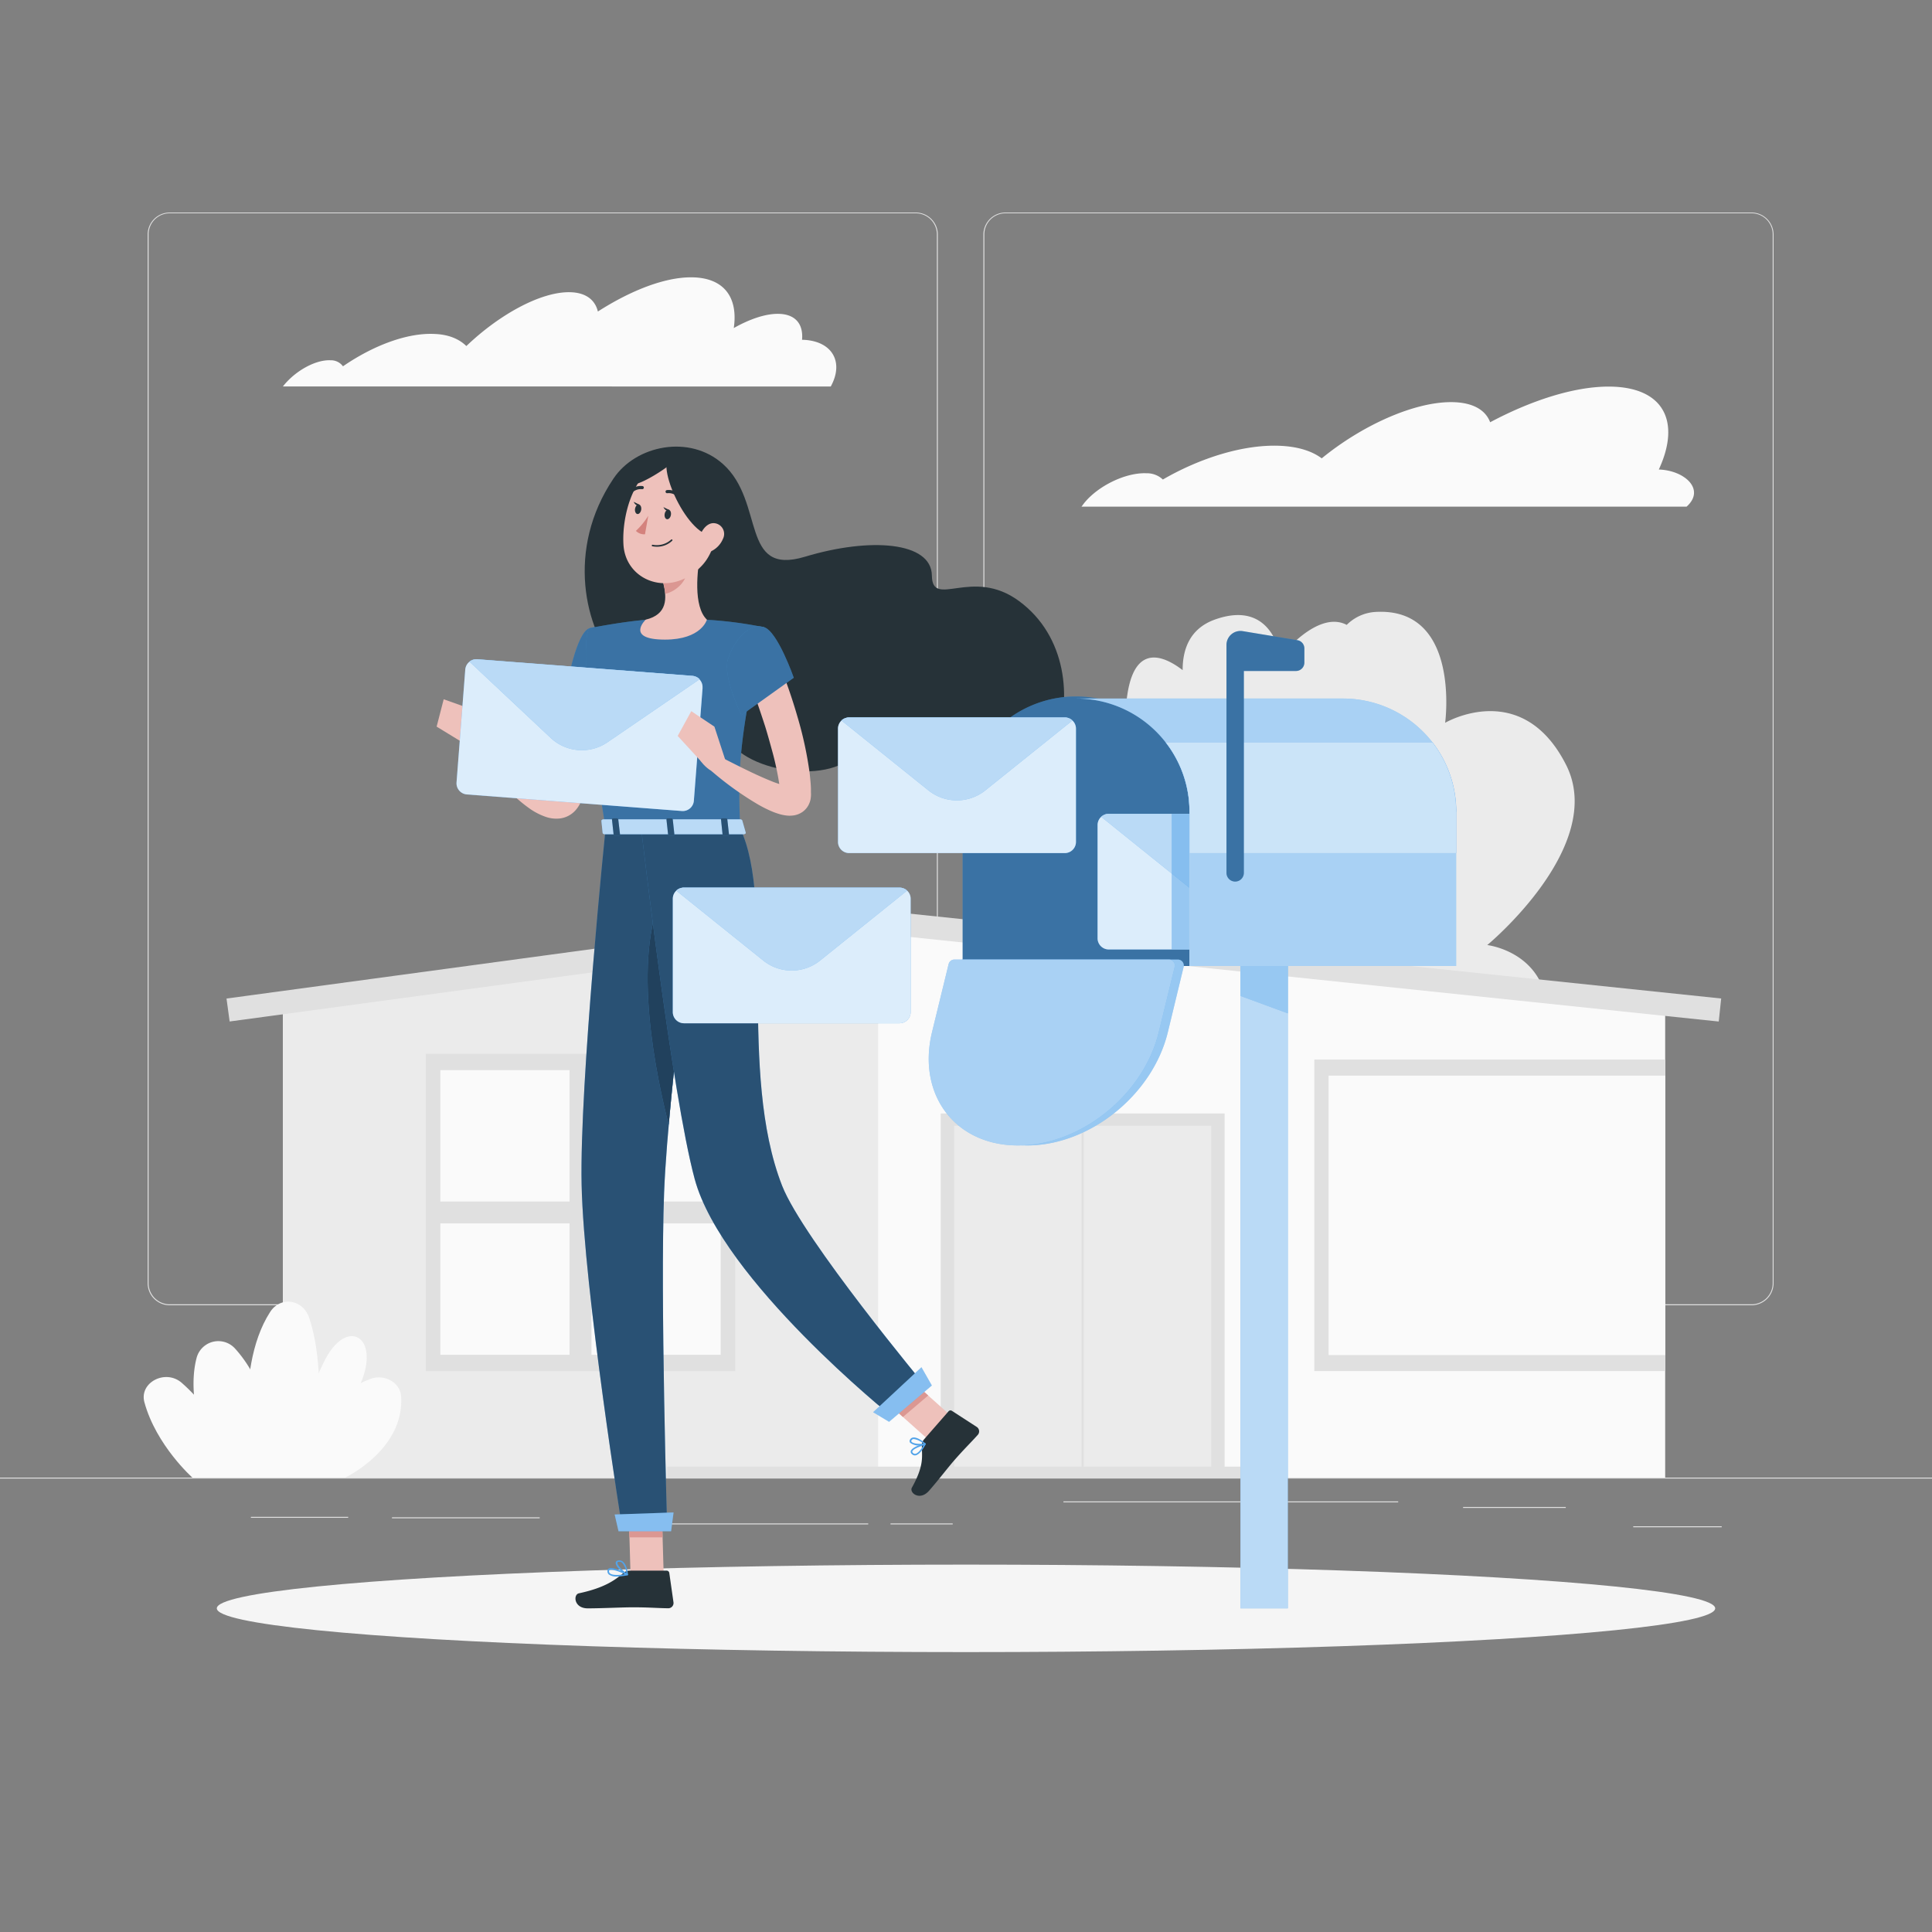 <svg xmlns="http://www.w3.org/2000/svg" viewBox="0 0 500 500"><rect x="0" y="0" width="500" height="500" fill="#808080" stroke="none"/><g id="freepik--background-complete--inject-20"><rect y="382.4" width="500" height="0.25" style="fill:#e0e0e0"></rect><rect x="378.65" y="390" width="26.57" height="0.25" style="fill:#e0e0e0"></rect><rect x="422.68" y="395" width="22.9" height="0.25" style="fill:#e0e0e0"></rect><rect x="230.46" y="394.26" width="16.1" height="0.25" style="fill:#e0e0e0"></rect><rect x="164.61" y="394.26" width="60.09" height="0.25" style="fill:#e0e0e0"></rect><rect x="101.44" y="392.68" width="38.23" height="0.25" style="fill:#e0e0e0"></rect><rect x="275.22" y="388.56" width="86.63" height="0.25" style="fill:#e0e0e0"></rect><rect x="64.93" y="392.56" width="25.18" height="0.25" style="fill:#e0e0e0"></rect><path d="M237,337.8H43.91a5.71,5.71,0,0,1-5.7-5.71V60.66A5.71,5.71,0,0,1,43.91,55H237a5.71,5.71,0,0,1,5.71,5.71V332.09A5.71,5.71,0,0,1,237,337.8ZM43.91,55.2a5.46,5.46,0,0,0-5.45,5.46V332.09a5.46,5.46,0,0,0,5.45,5.46H237a5.47,5.47,0,0,0,5.46-5.46V60.66A5.47,5.47,0,0,0,237,55.2Z" style="fill:#e0e0e0"></path><path d="M453.31,337.8H260.21a5.72,5.72,0,0,1-5.71-5.71V60.66A5.72,5.72,0,0,1,260.21,55h193.1A5.71,5.71,0,0,1,459,60.66V332.09A5.71,5.71,0,0,1,453.31,337.8ZM260.21,55.2a5.47,5.47,0,0,0-5.46,5.46V332.09a5.47,5.47,0,0,0,5.46,5.46h193.1a5.47,5.47,0,0,0,5.46-5.46V60.66a5.47,5.47,0,0,0-5.46-5.46Z" style="fill:#e0e0e0"></path><rect x="313.9" y="256.59" width="19.3" height="125.81" transform="translate(647.1 638.98) rotate(180)" style="fill:#ebebeb"></rect><rect x="309.27" y="288.53" width="3.32" height="59.27" transform="translate(728.95 470.35) rotate(154.35)" style="fill:#ebebeb"></rect><path d="M315.92,298.22s3.54,17.42,22.39,12.29c8.24-2.25,10-8.44,9.62-14.36,7.62,5.43,19.08,9.85,18-13.95,0,0,24.55,18.71,32.78-8.19s-13.81-29.43-13.81-29.43,31-25.61,20.42-46.6C393.89,175.37,374,187.06,374,187.06s4.11-30-18.06-28.69a11.46,11.46,0,0,0-7.41,3.35c-7.59-4-17.17,8.28-17.17,8.28s-1.91-15.08-17-9.64c-6.59,2.38-8.31,7.9-8.29,13.07-5.71-4.38-14.5-7.67-14.82,13.13,0,0-18.36-15.17-26.18,8.82s9.38,25.1,9.38,25.1-25.66,24-18.39,41.87c7.82,19.25,24,8,24,8s-3.95,22.19,8.8,24.21a11.13,11.13,0,0,0,5.13,11.6C304.17,312.12,315.92,298.22,315.92,298.22Z" style="fill:#ebebeb"></path><polygon points="430.95 259.91 430.95 382.4 73.2 382.4 73.2 259.47 227.27 238.61 430.95 259.91" style="fill:#fafafa"></polygon><polygon points="227.27 238.61 73.2 259.47 73.2 382.4 227.27 382.4 227.27 238.61" style="fill:#ebebeb"></polygon><rect x="243.46" y="288.17" width="73.48" height="94.23" transform="translate(560.39 670.57) rotate(180)" style="fill:#e0e0e0"></rect><rect x="234.67" y="303.6" width="91.05" height="66.54" transform="translate(617.07 56.68) rotate(90)" style="fill:#ebebeb"></rect><rect x="234.67" y="336.59" width="91.05" height="0.56" transform="translate(617.07 56.68) rotate(90)" style="fill:#e0e0e0"></rect><polygon points="444.81 264.37 227.31 241.63 59.43 264.36 58.62 258.42 227.22 235.59 227.58 235.63 445.44 258.41 444.81 264.37" style="fill:#e0e0e0"></polygon><path d="M429.3,121.51c5.8-12.53,1.2-21.46-13-21.46-8.89,0-19.92,3.52-30.65,9.23-1.22-3.26-4.63-5.21-10.13-5.21-9.67,0-23,6-33.46,14.55-2.53-1.9-6.19-3.06-10.9-3.25-9.26-.38-20.47,3.09-30.21,8.73a6,6,0,0,0-4.29-1.62c-5.34-.22-12.56,3.28-16.15,7.81l-.62.83h156.6C441.45,126.68,436,121.73,429.3,121.51Z" style="fill:#fafafa"></path><path d="M208.76,88a11.71,11.71,0,0,0-1.19-.06c.37-4.1-1.75-6.72-6.29-6.72-3.27,0-7.29,1.37-11.38,3.68,1.17-8-2.58-13.13-11.07-13.13-6.86,0-15.53,3.37-24.1,8.85-.75-3.12-3.27-5-7.51-5-7.45,0-18,5.78-26.53,13.94h0c-1.84-1.82-4.59-3-8.21-3.13-7.1-.36-15.91,3-23.72,8.37a3.84,3.84,0,0,0-3.22-1.56c-3.88-.2-9.23,2.79-12.33,6.78H215C218.33,94,215.68,88.7,208.76,88Z" style="fill:#fafafa"></path><path d="M65,382.4H49.79s-9.37-8.33-12.42-19.5c-1.4-5.14,5.51-8.7,9.69-5C56.86,366.49,65,382.4,65,382.4Z" style="fill:#fafafa"></path><path d="M71.42,382.4H56.2s-8.71-17.88-5.34-30.9a5.82,5.82,0,0,1,10-2.46C72.34,361.71,71.42,382.4,71.42,382.4Z" style="fill:#fafafa"></path><path d="M71.44,382.4h9.83s6.16-10.87,12-24.22c5.4-12.46-3.8-17.66-9.58-5.42C76.29,368.33,71.44,382.4,71.44,382.4Z" style="fill:#fafafa"></path><path d="M74.13,382.4H89.35s15.33-7.25,14.47-21c-.22-3.59-4.33-5.93-8-4.53C79.52,363.15,74.13,382.4,74.13,382.4Z" style="fill:#fafafa"></path><path d="M65.58,382.4H80.81S85.41,357,80,341c-1.63-4.78-7.42-5.62-10.09-1.46C59.94,355,65.58,382.4,65.58,382.4Z" style="fill:#fafafa"></path><rect x="110.2" y="272.72" width="80.07" height="82.11" style="fill:#e0e0e0"></rect><rect x="113.4" y="277.5" width="73.66" height="72.55" transform="translate(464.01 163.55) rotate(90)" style="fill:#fafafa"></rect><rect x="111.75" y="310.94" width="76.96" height="5.67" style="fill:#e0e0e0"></rect><rect x="110.67" y="310.94" width="79.13" height="5.67" transform="translate(464.01 163.55) rotate(90)" style="fill:#e0e0e0"></rect><polyline points="430.95 354.83 340.15 354.83 340.15 274.21 430.95 274.21" style="fill:#e0e0e0"></polyline><rect x="351.24" y="270.97" width="72.32" height="87.11" transform="translate(701.92 -72.87) rotate(90)" style="fill:#fafafa"></rect><circle cx="280.19" cy="266.71" r="11.12" transform="translate(-44 477.77) rotate(-76.65)" style="fill:#fff"></circle><rect x="172.66" y="379.56" width="158.83" height="2.85" style="fill:#e0e0e0"></rect></g><g id="freepik--Shadow--inject-20"><ellipse cx="250" cy="416.24" rx="193.89" ry="11.32" style="fill:#f5f5f5"></ellipse></g><g id="freepik--Character--inject-20"><path d="M158.6,173c-.17,2.85-.5,5.47-.87,8.18s-.88,5.36-1.45,8A89.24,89.24,0,0,1,151.46,205l-.86,1.92-.22.48-.11.24c0,.08-.06.14-.14.31a8.3,8.3,0,0,1-1.13,1.69,6.49,6.49,0,0,1-4.11,2.18,8.37,8.37,0,0,1-3.52-.37,16.82,16.82,0,0,1-4.45-2.3,37.58,37.58,0,0,1-3.38-2.73,77.7,77.7,0,0,1-10.7-12.33l3.32-2.81c1.85,1.74,3.79,3.5,5.72,5.18s3.92,3.28,5.91,4.71a32.58,32.58,0,0,0,3,1.92,10.17,10.17,0,0,0,2.63,1.11c.31.06.51,0,.37,0a1.23,1.23,0,0,0-.73.34c-.07.06-.08.07-.07,0l.3-.79.65-1.72a100.76,100.76,0,0,0,3.82-14.54c.5-2.48.85-5,1.23-7.52s.64-5.1.86-7.49Z" style="fill:#eec1bb"></path><path d="M152.63,162.56c-3.54.9-6,15.45-6,15.45l9.74,6.63S165.7,170,163,166.07,157.78,161.25,152.63,162.56Z" style="fill:#52A3E9"></path><path d="M152.63,162.56c-3.54.9-6,15.45-6,15.45l9.74,6.63S165.7,170,163,166.07,157.78,161.25,152.63,162.56Z" style="opacity:0.3"></path><polygon points="152.94 165.81 150.23 180.48 155.7 184.19 152.94 165.81" style="fill:#52A3E9"></polygon><polygon points="152.94 165.81 150.23 180.48 155.7 184.19 152.94 165.81" style="opacity:0.5"></polygon><path d="M126.26,190.71l-4.64-7.32L119,191.71s3.8,4,7.24,3Z" style="fill:#eec1bb"></path><polygon points="114.83 180.97 113 188.05 118.99 191.71 121.62 183.39 114.83 180.97" style="fill:#eec1bb"></polygon><polygon points="171.76 407.48 163.18 407.48 162.6 387.61 171.18 387.61 171.76 407.48" style="fill:#eec1bb"></polygon><polygon points="247.46 367.63 240.92 373.18 225.96 359.82 232.5 354.27 247.46 367.63" style="fill:#eec1bb"></polygon><path d="M239.13,372.52l6.34-7.26a.67.67,0,0,1,.89-.13l6.47,4.19a1.37,1.37,0,0,1,.24,2c-2.25,2.49-3.46,3.58-6.25,6.77-1.72,2-4,5-6.39,7.72s-5.18.52-4.43-.82c3.33-6,2.53-8.13,2.58-11.09A2.26,2.26,0,0,1,239.13,372.52Z" style="fill:#263238"></path><path d="M162.88,406.48h9.64a.69.69,0,0,1,.69.59l1.09,7.63a1.36,1.36,0,0,1-1.37,1.52c-3.36-.06-5-.25-9.22-.25-2.61,0-8,.27-11.6.27s-3.8-3.56-2.3-3.89c6.73-1.44,9.37-3.44,11.64-5.34A2.26,2.26,0,0,1,162.88,406.48Z" style="fill:#263238"></path><polygon points="162.6 387.62 162.9 397.86 171.48 397.86 171.19 387.62 162.6 387.62" style="fill:#db9792"></polygon><polygon points="232.5 354.27 225.96 359.83 233.68 366.71 240.22 361.15 232.5 354.27" style="fill:#db9792"></polygon><path d="M158.78,123.83c5.79-8.61,19.67-11.47,28.31-3.75,11,9.83,4.33,29.1,21.24,24s32.75-3.88,32.84,4.87,10.42-2.36,22.58,6.62c24.62,18.17,5.79,64.9-15.86,47.05-14.2-11.7-19.17-16.72-26.25-7.8s-32.29,4.71-34.55-6.54S168.75,182.5,160,172.67,146.43,142.18,158.78,123.83Z" style="fill:#263238"></path><path d="M152.63,162.56s-4.09,1.44,4.1,51.78h34.84c-.59-14.18-.6-22.92,6.18-52a103.63,103.63,0,0,0-14.8-1.94,109.79,109.79,0,0,0-15.82,0C160.33,161,152.63,162.56,152.63,162.56Z" style="fill:#52A3E9"></path><path d="M152.63,162.56s-4.09,1.44,4.1,51.78h34.84c-.59-14.18-.6-22.92,6.18-52a103.63,103.63,0,0,0-14.8-1.94,109.79,109.79,0,0,0-15.82,0C160.33,161,152.63,162.56,152.63,162.56Z" style="opacity:0.3"></path><path d="M181.38,142.55c-1,5.09-2,14.42,1.57,17.82,0,0-1.39,5.16-10.85,5.16-10.4,0-5-5.16-5-5.16,5.67-1.36,5.53-5.57,4.54-9.53Z" style="fill:#eec1bb"></path><path d="M177.42,145.93l-5.75,4.91a15.33,15.33,0,0,1,.49,2.81c2.17-.32,5.15-2.7,5.38-5A7.62,7.62,0,0,0,177.42,145.93Z" style="fill:#db9792"></path><path d="M186.75,133.21c-2,8.28-2.66,11.83-7.65,15.37-7.5,5.34-17.23,1.07-17.75-7.63-.47-7.84,2.88-20.06,11.66-21.94A11.61,11.61,0,0,1,186.75,133.21Z" style="fill:#eec1bb"></path><path d="M156.73,214.34s-6.77,66.09-6.21,92.25c.59,27.22,10.56,89.28,10.56,89.28h11.6s-1.84-60.47-.81-87.2c1.12-29.13,10.37-94.33,10.37-94.33Z" style="fill:#52A3E9"></path><path d="M156.73,214.34s-6.77,66.09-6.21,92.25c.59,27.22,10.56,89.28,10.56,89.28h11.6s-1.84-60.47-.81-87.2c1.12-29.13,10.37-94.33,10.37-94.33Z" style="opacity:0.5"></path><polygon points="173.68 396.29 160.07 396.29 159.07 391.95 174.32 391.42 173.68 396.29" style="fill:#52A3E9"></polygon><polygon points="173.68 396.29 160.07 396.29 159.07 391.95 174.32 391.42 173.68 396.29" style="fill:#fff;opacity:0.3"></polygon><path d="M171.75,230.79c-8.55,17.21-1.71,48.62,1.31,60.3,1.56-17.54,4.17-39,6.21-54.75C178,227.43,175.7,222.85,171.75,230.79Z" style="fill:#52A3E9"></path><path d="M171.75,230.79c-8.55,17.21-1.71,48.62,1.31,60.3,1.56-17.54,4.17-39,6.21-54.75C178,227.43,175.7,222.85,171.75,230.79Z" style="opacity:0.6"></path><path d="M165.93,214.34s7.89,68.71,13.85,90.77c7.08,26.19,51,61.43,51,61.43l8.91-7.57s-31.86-38.29-37.27-52.08c-11.55-29.45-1.66-73.33-10.89-92.55Z" style="fill:#52A3E9"></path><path d="M165.93,214.34s7.89,68.71,13.85,90.77c7.08,26.19,51,61.43,51,61.43l8.91-7.57s-31.86-38.29-37.27-52.08c-11.55-29.45-1.66-73.33-10.89-92.55Z" style="opacity:0.5"></path><polygon points="241.16 358.56 230.09 367.96 225.96 365.48 238.47 353.84 241.16 358.56" style="fill:#52A3E9"></polygon><polygon points="241.16 358.56 230.09 367.96 225.96 365.48 238.47 353.84 241.16 358.56" style="fill:#fff;opacity:0.3"></polygon><ellipse cx="172.84" cy="133.16" rx="1.25" ry="0.82" transform="translate(11.57 280.12) rotate(-79.96)" style="fill:#263238"></ellipse><path d="M165.94,131.94c-.12.68-.58,1.17-1,1.09s-.71-.7-.59-1.38.58-1.17,1-1.09S166.06,131.26,165.94,131.94Z" style="fill:#263238"></path><path d="M165.54,130.63l-1.55-.76S164.6,131.3,165.54,130.63Z" style="fill:#263238"></path><path d="M167.77,133.47a18.61,18.61,0,0,1-3.2,3.92,3,3,0,0,0,2.35.88Z" style="fill:#d4827d"></path><path d="M170,141.49a6,6,0,0,1-1.16-.11.2.2,0,0,1-.16-.23.21.21,0,0,1,.23-.17,5.51,5.51,0,0,0,4.78-1.33.2.2,0,0,1,.28,0,.2.2,0,0,1,0,.29A5.65,5.65,0,0,1,170,141.49Z" style="fill:#263238"></path><path d="M173.35,118.31c-3.83,2.2,5.62,23,12.53,20.08s4.67-14.53,1.25-17.45S178.66,115.27,173.35,118.31Z" style="fill:#263238"></path><path d="M171.2,117.33s-4.61.67-7.69,6.42,14.62-5.62,12.12-6.42A7,7,0,0,0,171.2,117.33Z" style="fill:#263238"></path><path d="M187.1,139.45a6.17,6.17,0,0,1-3.37,3.35c-2,.82-3.27-.93-2.91-3,.33-1.83,1.77-4.46,3.9-4.41A2.79,2.79,0,0,1,187.1,139.45Z" style="fill:#eec1bb"></path><path d="M175.75,128.82a.42.42,0,0,1-.29-.12,3.2,3.2,0,0,0-2.74-1.06.41.41,0,0,1-.47-.33.4.4,0,0,1,.32-.47,4,4,0,0,1,3.48,1.3.41.41,0,0,1,0,.57A.38.38,0,0,1,175.75,128.82Z" style="fill:#263238"></path><path d="M163.14,127.78a.39.39,0,0,1-.28-.12.41.41,0,0,1,0-.57,4,4,0,0,1,3.48-1.29.41.41,0,0,1-.15.8,3.23,3.23,0,0,0-2.74,1.05A.43.43,0,0,1,163.14,127.78Z" style="fill:#263238"></path><path d="M201.51,171.48a135.51,135.51,0,0,1,4.87,14,96.52,96.52,0,0,1,3.17,14.71c.13,1.29.28,2.56.32,3.9l0,1a7,7,0,0,1-.15,2,5.59,5.59,0,0,1-.65,1.56,5.08,5.08,0,0,1-1.31,1.42,5.43,5.43,0,0,1-2.71,1,7.16,7.16,0,0,1-1.78-.05,10.2,10.2,0,0,1-1.32-.27,18.37,18.37,0,0,1-2.14-.74,33,33,0,0,1-3.57-1.78,82,82,0,0,1-12.11-8.69l2.46-3.59c4.21,2.13,8.49,4.35,12.68,6.06,1,.43,2.09.8,3.05,1.09a11,11,0,0,0,1.31.31,2.82,2.82,0,0,0,.46,0c.1,0,.15,0,0,0a1.92,1.92,0,0,0-1,.41,2.78,2.78,0,0,0-1,1.49c-.1.33-.06.61-.1.17l-.09-.81c-.09-1.07-.29-2.17-.47-3.27-.4-2.22-.88-4.45-1.49-6.68s-1.22-4.47-1.91-6.7c-1.43-4.43-3-8.95-4.64-13.23Z" style="fill:#eec1bb"></path><path d="M197.75,162.31c3.49,1.07,7.68,13.09,7.68,13.09l-13.54,9.68s-4.94-10-3.48-14.55C189.94,165.83,193.76,161.1,197.75,162.31Z" style="fill:#52A3E9"></path><path d="M197.75,162.31c3.49,1.07,7.68,13.09,7.68,13.09l-13.54,9.68s-4.94-10-3.48-14.55C189.94,165.83,193.76,161.1,197.75,162.31Z" style="opacity:0.3"></path><path d="M236.79,376.66a1.19,1.19,0,0,1-.91-.47.68.68,0,0,1-.16-.68c.31-1.05,3.29-1.9,3.63-2a.21.21,0,0,1,.21.07.2.2,0,0,1,0,.22c-.54,1-1.59,2.73-2.68,2.85Zm2.2-2.61c-1.18.37-2.72,1-2.88,1.58a.26.26,0,0,0,.08.3.77.77,0,0,0,.68.32C237.45,376.18,238.23,375.37,239,374.05Z" style="fill:#52A3E9"></path><path d="M238.05,374.08a3.58,3.58,0,0,1-2.49-.69.72.72,0,0,1,0-.89,1,1,0,0,1,.77-.47c1.23-.17,3.1,1.46,3.18,1.53a.22.22,0,0,1,.07.19.21.21,0,0,1-.14.15A4.81,4.81,0,0,1,238.05,374.08Zm-1.51-1.66h-.13a.69.69,0,0,0-.49.3c-.14.21-.09.33,0,.41.36.48,2.05.66,3.08.47A5.13,5.13,0,0,0,236.54,372.42Z" style="fill:#52A3E9"></path><path d="M159.66,408a3.26,3.26,0,0,1-2.08-.52,1.16,1.16,0,0,1-.37-1,.65.65,0,0,1,.35-.54c1.05-.58,4.47,1.17,4.86,1.37a.19.19,0,0,1,.1.21.2.2,0,0,1-.16.17A15,15,0,0,1,159.66,408Zm-1.53-1.77a.86.86,0,0,0-.38.07.27.27,0,0,0-.13.22.71.71,0,0,0,.23.65c.52.47,1.93.55,3.84.24A11,11,0,0,0,158.13,406.21Z" style="fill:#52A3E9"></path><path d="M162.32,407.68a.11.11,0,0,1-.08,0c-1-.46-3.05-2.31-2.89-3.28,0-.23.2-.52.76-.57a1.43,1.43,0,0,1,1.13.35c1.08.89,1.28,3.2,1.28,3.3a.18.18,0,0,1-.08.18A.19.19,0,0,1,162.32,407.68Zm-2-3.48h-.12c-.38,0-.4.19-.41.23-.09.59,1.28,2,2.32,2.68a4.68,4.68,0,0,0-1.09-2.65A1,1,0,0,0,160.28,404.2Z" style="fill:#52A3E9"></path><path d="M192.09,212.3l.89,3.12c.12.24-.16.49-.57.49H156.55c-.31,0-.57-.16-.59-.35l-.32-3.12c0-.22.25-.4.6-.4h35.28A.63.63,0,0,1,192.09,212.3Z" style="fill:#52A3E9"></path><path d="M192.09,212.3l.89,3.12c.12.24-.16.49-.57.49H156.55c-.31,0-.57-.16-.59-.35l-.32-3.12c0-.22.25-.4.6-.4h35.28A.63.63,0,0,1,192.09,212.3Z" style="fill:#fff;opacity:0.6"></path><path d="M187.35,216.24h1c.18,0,.33-.09.32-.21l-.45-4.05c0-.12-.18-.22-.36-.22h-.95c-.19,0-.33.1-.32.22L187,216C187,216.15,187.16,216.24,187.35,216.24Z" style="fill:#52A3E9"></path><path d="M187.35,216.24h1c.18,0,.33-.09.32-.21l-.45-4.05c0-.12-.18-.22-.36-.22h-.95c-.19,0-.33.1-.32.22L187,216C187,216.15,187.16,216.24,187.35,216.24Z" style="opacity:0.5"></path><path d="M159.21,216.24h.94c.19,0,.34-.09.32-.21L160,212c0-.12-.18-.22-.37-.22h-.94c-.19,0-.33.1-.32.22l.44,4.05C158.86,216.15,159,216.24,159.21,216.24Z" style="fill:#52A3E9"></path><path d="M159.21,216.24h.94c.19,0,.34-.09.32-.21L160,212c0-.12-.18-.22-.37-.22h-.94c-.19,0-.33.1-.32.22l.44,4.05C158.86,216.15,159,216.24,159.21,216.24Z" style="opacity:0.5"></path><path d="M173.28,216.24h.95c.18,0,.33-.09.31-.21L174.1,212c0-.12-.18-.22-.37-.22h-.94c-.19,0-.33.1-.32.22l.44,4.05C172.93,216.15,173.09,216.24,173.28,216.24Z" style="fill:#52A3E9"></path><path d="M173.28,216.24h.95c.18,0,.33-.09.31-.21L174.1,212c0-.12-.18-.22-.37-.22h-.94c-.19,0-.33.1-.32.22l.44,4.05C172.93,216.15,173.09,216.24,173.28,216.24Z" style="opacity:0.5"></path><path d="M187.77,196.87l-2.88-8.81-4.6,7.42s2.71,4.8,6.27,4.73Z" style="fill:#eec1bb"></path><path d="M181.83,178l-2.26,29.24a2.89,2.89,0,0,1-3.1,2.65l-55.66-4.29a2.9,2.9,0,0,1-2.66-3.1l2.26-29.24a2.87,2.87,0,0,1,1.08-2,2.93,2.93,0,0,1,2-.63l55.66,4.3a2.89,2.89,0,0,1,2.66,3.1Z" style="fill:#52A3E9"></path><path d="M181.83,178l-2.26,29.24a2.89,2.89,0,0,1-3.1,2.65l-55.66-4.29a2.9,2.9,0,0,1-2.66-3.1l2.26-29.24a2.87,2.87,0,0,1,1.08-2,2.93,2.93,0,0,1,2-.63l55.66,4.3a2.89,2.89,0,0,1,2.66,3.1Z" style="fill:#fff;opacity:0.8"></path><path d="M181.07,175.78l-23.84,16.31A11.77,11.77,0,0,1,142.55,191l-21.06-19.77a2.93,2.93,0,0,1,2-.63l55.66,4.3A2.94,2.94,0,0,1,181.07,175.78Z" style="fill:#52A3E9"></path><path d="M181.07,175.78l-23.84,16.31A11.77,11.77,0,0,1,142.55,191l-21.06-19.77a2.93,2.93,0,0,1,2-.63l55.66,4.3A2.94,2.94,0,0,1,181.07,175.78Z" style="fill:#fff;opacity:0.6"></path><polygon points="178.9 184.05 175.39 190.46 181.07 196.65 184.89 188.06 178.9 184.05" style="fill:#eec1bb"></polygon><path d="M173.25,132l-1.56-.76S172.31,132.66,173.25,132Z" style="fill:#263238"></path></g><g id="freepik--Mailbox--inject-20"><rect x="321.03" y="250" width="12.26" height="166.24" style="fill:#52A3E9"></rect><rect x="321.03" y="250" width="12.26" height="166.24" style="fill:#fff;opacity:0.6"></rect><polygon points="321.03 250 333.29 250 333.29 262.26 321.03 257.75 321.03 250" style="fill:#52A3E9"></polygon><polygon points="321.03 250 333.29 250 333.29 262.26 321.03 257.75 321.03 250" style="fill:#fff;opacity:0.4"></polygon><path d="M307.8,210.12a29.34,29.34,0,1,0-58.67,0V250H307.8Z" style="fill:#52A3E9"></path><path d="M307.8,210.12a29.34,29.34,0,1,0-58.67,0V250H307.8Z" style="opacity:0.3"></path><path d="M243.57,267.11c-3.92,16.2,6,29.33,22.24,29.33s32.51-13.13,36.43-29.33l4.08-16.87a1.54,1.54,0,0,0-1.5-1.91H249.33a1.55,1.55,0,0,0-1.5,1.19Z" style="fill:#52A3E9"></path><path d="M243.57,267.11c-3.92,16.2,6,29.33,22.24,29.33s32.51-13.13,36.43-29.33l4.08-16.87a1.54,1.54,0,0,0-1.5-1.91H249.33a1.55,1.55,0,0,0-1.5,1.19Z" style="fill:#fff;opacity:0.4"></path><path d="M241.21,267.11c-3.92,16.2,6,29.33,22.24,29.33s32.51-13.13,36.43-29.33L304,250.24a1.54,1.54,0,0,0-1.5-1.91H247a1.55,1.55,0,0,0-1.5,1.19Z" style="fill:#52A3E9"></path><path d="M241.21,267.11c-3.92,16.2,6,29.33,22.24,29.33s32.51-13.13,36.43-29.33L304,250.24a1.54,1.54,0,0,0-1.5-1.91H247a1.55,1.55,0,0,0-1.5,1.19Z" style="fill:#fff;opacity:0.5"></path><path d="M376.84,210.11V250h-69V210.11a29.34,29.34,0,0,0-29.33-29.33h69.05a29.34,29.34,0,0,1,29.33,29.33Z" style="fill:#52A3E9"></path><path d="M376.84,210.11V250h-69V210.11a29.34,29.34,0,0,0-29.33-29.33h69.05a29.34,29.34,0,0,1,29.33,29.33Z" style="fill:#fff;opacity:0.5"></path><path d="M376.84,210.11v10.67h-69V210.11a29.13,29.13,0,0,0-6.18-18h69.05A29.13,29.13,0,0,1,376.84,210.11Z" style="fill:#52A3E9"></path><path d="M376.84,210.11v10.67h-69V210.11a29.13,29.13,0,0,0-6.18-18h69.05A29.13,29.13,0,0,1,376.84,210.11Z" style="fill:#fff;opacity:0.7"></path><path d="M317.41,225.92v-59a3.62,3.62,0,0,1,4.21-3.58l14.14,2.34a2.16,2.16,0,0,1,1.81,2.14v3.66a2.17,2.17,0,0,1-2.17,2.17H321.91v52.25a2.25,2.25,0,0,1-2.25,2.25h0A2.25,2.25,0,0,1,317.41,225.92Z" style="fill:#52A3E9"></path><path d="M317.41,225.92v-59a3.62,3.62,0,0,1,4.21-3.58l14.14,2.34a2.16,2.16,0,0,1,1.81,2.14v3.66a2.17,2.17,0,0,1-2.17,2.17H321.91v52.25a2.25,2.25,0,0,1-2.25,2.25h0A2.25,2.25,0,0,1,317.41,225.92Z" style="opacity:0.3"></path><path d="M278.46,188.57v29.32a2.9,2.9,0,0,1-2.88,2.89H219.75a2.9,2.9,0,0,1-2.88-2.89V188.57a2.9,2.9,0,0,1,2.88-2.89h55.83a2.9,2.9,0,0,1,2.88,2.89Z" style="fill:#52A3E9"></path><path d="M278.46,188.57v29.32a2.9,2.9,0,0,1-2.88,2.89H219.75a2.9,2.9,0,0,1-2.88-2.89V188.57a2.9,2.9,0,0,1,2.88-2.89h55.83a2.9,2.9,0,0,1,2.88,2.89Z" style="fill:#fff;opacity:0.8"></path><path d="M277.54,186.46,255,204.55a11.78,11.78,0,0,1-14.73,0l-22.51-18.09a2.89,2.89,0,0,1,2-.78h55.83A2.89,2.89,0,0,1,277.54,186.46Z" style="fill:#52A3E9"></path><path d="M277.54,186.46,255,204.55a11.78,11.78,0,0,1-14.73,0l-22.51-18.09a2.89,2.89,0,0,1,2-.78h55.83A2.89,2.89,0,0,1,277.54,186.46Z" style="fill:#fff;opacity:0.6"></path><path d="M235.68,232.6v29.33a2.89,2.89,0,0,1-2.88,2.89H177a2.9,2.9,0,0,1-2.88-2.89V232.6a2.88,2.88,0,0,1,2.88-2.88H232.8a2.88,2.88,0,0,1,2.88,2.88Z" style="fill:#52A3E9"></path><path d="M235.68,232.6v29.33a2.89,2.89,0,0,1-2.88,2.89H177a2.9,2.9,0,0,1-2.88-2.89V232.6a2.88,2.88,0,0,1,2.88-2.88H232.8a2.88,2.88,0,0,1,2.88,2.88Z" style="fill:#fff;opacity:0.8"></path><path d="M234.76,230.49l-22.51,18.09a11.75,11.75,0,0,1-14.73,0L175,230.49a2.88,2.88,0,0,1,2-.77H232.8A2.85,2.85,0,0,1,234.76,230.49Z" style="fill:#52A3E9"></path><path d="M234.76,230.49l-22.51,18.09a11.75,11.75,0,0,1-14.73,0L175,230.49a2.88,2.88,0,0,1,2-.77H232.8A2.85,2.85,0,0,1,234.76,230.49Z" style="fill:#fff;opacity:0.6"></path><path d="M307.8,210.62v35.1H286.94a2.9,2.9,0,0,1-2.89-2.89V213.51a2.91,2.91,0,0,1,2.89-2.89Z" style="fill:#52A3E9"></path><path d="M307.8,210.62v35.1H286.94a2.9,2.9,0,0,1-2.89-2.89V213.51a2.91,2.91,0,0,1,2.89-2.89Z" style="fill:#fff;opacity:0.8"></path><path d="M307.8,210.62v19.1a3.55,3.55,0,0,1-.31-.23L285,211.4a2.85,2.85,0,0,1,2-.78Z" style="fill:#52A3E9"></path><path d="M307.8,210.62v19.1a3.55,3.55,0,0,1-.31-.23L285,211.4a2.85,2.85,0,0,1,2-.78Z" style="fill:#fff;opacity:0.6"></path><rect x="303.22" y="210.62" width="4.57" height="35.1" style="fill:#52A3E9;opacity:0.5"></rect></g></svg>